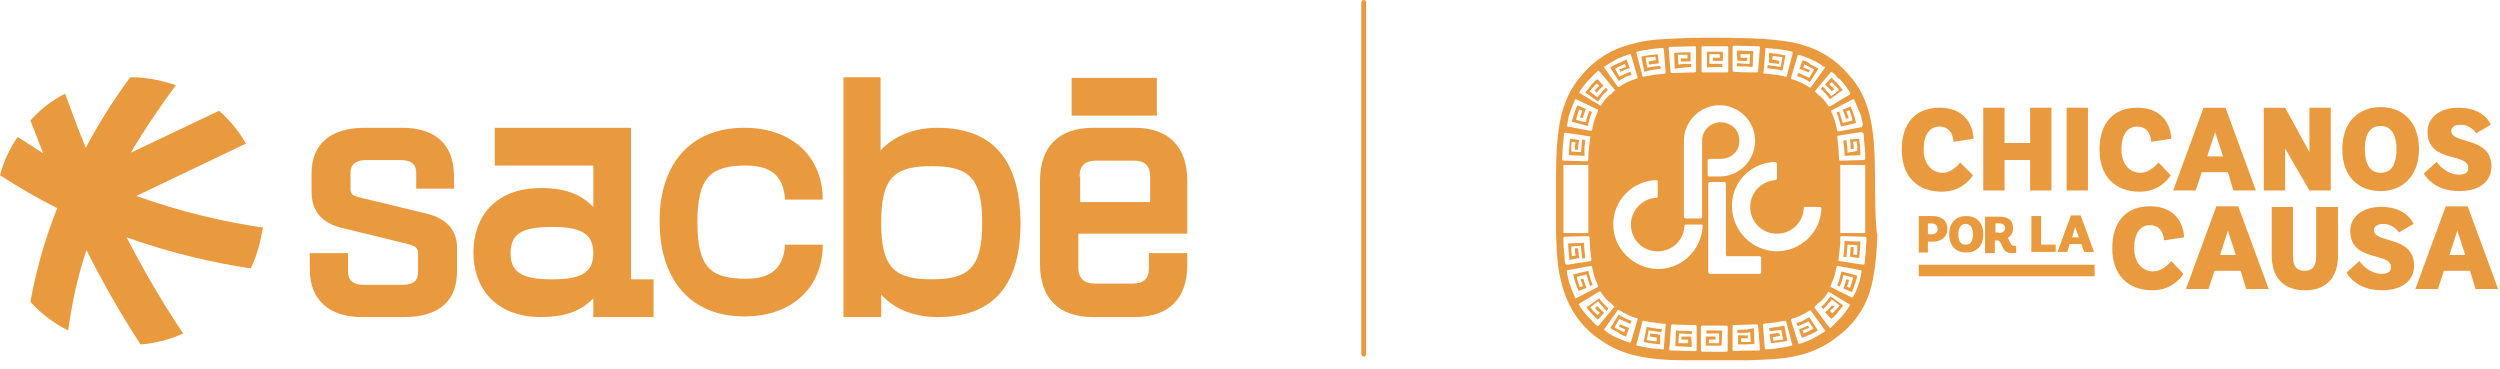<svg width="251" height="37" viewBox="0 0 251 37" fill="none" xmlns="http://www.w3.org/2000/svg">
<path d="M63.358 28.044V12.831H49.672V16.619H59.57V20.773C58.409 19.613 56.942 18.879 54.315 18.879C49.672 18.879 47.533 21.812 47.533 25.356C47.533 28.838 49.672 31.832 54.315 31.832C56.942 31.832 58.47 31.099 59.57 29.938V31.832H65.618V28.044H63.358ZM55.415 28.044C52.666 28.044 51.26 27.494 51.26 25.417C51.26 23.34 52.604 22.79 55.415 22.79C58.164 22.79 59.57 23.34 59.57 25.417C59.57 27.494 58.164 28.044 55.415 28.044Z" fill="#E9993E"/>
<path d="M74.722 12.831C79.671 12.831 82.604 15.886 82.604 20.041H78.816C78.694 18.085 77.838 16.619 74.906 16.619C71.362 16.619 70.018 17.78 70.018 22.301C70.018 26.884 71.362 27.983 74.906 27.983C77.838 27.983 78.694 26.517 78.816 24.562H82.604C82.604 28.717 79.671 31.772 74.722 31.772C69.162 31.772 66.23 27.861 66.23 22.301C66.168 16.741 69.101 12.831 74.722 12.831Z" fill="#E9993E"/>
<path d="M94.092 12.831C91.464 12.831 89.57 13.87 88.409 15.092V7.76H84.682V31.833H88.471V29.572C89.631 30.855 91.464 31.833 94.153 31.833C100.324 31.833 102.462 27.922 102.462 22.362C102.401 16.741 100.263 12.831 94.092 12.831ZM93.542 28.044C89.815 28.044 88.471 26.884 88.471 22.362C88.471 17.78 89.815 16.68 93.542 16.68C97.269 16.68 98.613 17.841 98.613 22.362C98.613 26.884 97.269 28.044 93.542 28.044Z" fill="#E9993E"/>
<path d="M116.148 7.82H107.594V11.608H116.148V7.82Z" fill="#E9993E"/>
<path d="M42.829 21.446L35.986 19.796C35.375 19.613 35.191 19.491 35.191 18.941V17.291C35.191 16.497 35.741 16.069 36.78 16.069H40.202C41.668 16.069 41.79 16.864 41.79 17.413V18.941H45.578V17.658C45.578 14.542 43.745 12.831 40.385 12.831H36.597C33.175 12.831 31.281 14.481 31.281 17.413V19.246C31.281 21.14 32.259 22.362 34.214 22.851L41.179 24.562C41.79 24.745 41.973 24.99 41.973 25.478V27.311C41.973 27.922 41.79 28.595 40.385 28.595H36.536C35.069 28.595 34.947 27.8 34.947 27.25V25.417H31.098V27.006C31.098 30.061 32.992 31.833 36.352 31.833H40.568C44.051 31.833 45.884 30.244 45.884 27.25V24.99C45.945 23.157 44.845 21.935 42.829 21.446Z" fill="#E9993E"/>
<path d="M119.202 23.523V18.147C119.202 14.725 117.308 12.831 113.948 12.831H109.732C106.31 12.831 104.416 14.725 104.416 18.147V26.517C104.416 29.939 106.31 31.833 109.732 31.833H113.948C117.308 31.833 119.202 30 119.202 26.639V25.417H115.353V26.884C115.353 27.983 114.864 28.472 113.703 28.472H109.915C108.815 28.472 108.266 27.922 108.266 26.884V23.462H119.202V23.523ZM108.388 17.719C108.388 16.619 108.938 16.13 110.037 16.13H113.826C114.925 16.13 115.475 16.619 115.475 17.719V20.285H108.449V17.719H108.388Z" fill="#E9993E"/>
<path d="M25.173 26.944C21.446 26.394 17.169 25.417 12.709 23.828C14.48 27.25 16.374 30.488 18.391 33.482C17.047 34.093 15.641 34.459 14.114 34.582C12.159 31.588 10.387 28.472 8.676 25.111C7.76 27.861 7.21 30.549 6.843 33.176C5.377 32.443 4.094 31.465 3.055 30.305C3.605 27.25 4.46 24.134 5.743 20.895C3.788 19.918 1.894 18.818 0 17.596C0.367 16.191 0.978 14.908 1.772 13.747C2.627 14.297 3.483 14.847 4.338 15.397C3.91 14.297 3.483 13.197 3.055 12.097C4.033 10.998 5.193 10.081 6.538 9.409C7.21 11.242 7.882 13.075 8.615 14.847C9.837 12.525 11.303 10.142 13.075 7.759C13.258 7.759 13.381 7.759 13.564 7.759C15.03 7.82 16.374 8.126 17.657 8.554C15.947 10.875 14.419 13.136 13.136 15.335L21.995 11.12C23.095 12.097 24.012 13.197 24.684 14.419L13.686 19.674C18.268 21.323 22.668 22.301 26.395 22.851C26.15 24.317 25.784 25.722 25.173 26.944Z" fill="#E9993E"/>
<path d="M198.082 17.596C198.082 17.596 197.165 19.246 194.966 19.246C192.522 19.246 190.933 17.719 190.933 15.03C190.933 12.342 192.338 10.815 194.721 10.815C197.837 10.815 198.143 13.381 198.143 13.931L196.127 14.236C196.127 14.236 196.127 12.709 194.721 12.709C193.744 12.709 193.133 13.503 193.133 15.03C193.133 16.558 194.049 17.352 195.027 17.352C196.065 17.352 196.799 16.313 196.799 16.313L198.082 17.596Z" fill="#E9993E"/>
<path d="M203.826 19.124V16.069H201.26V19.124H199.121V10.815H201.26V14.358H203.826V10.815H205.965V19.124H203.826Z" fill="#E9993E"/>
<path d="M207.492 19.124V10.815H209.631V19.124H207.492Z" fill="#E9993E"/>
<path d="M217.939 17.596C217.939 17.596 217.023 19.246 214.823 19.246C212.379 19.246 210.791 17.719 210.791 15.03C210.791 12.342 212.196 10.815 214.579 10.815C217.695 10.815 218 13.381 218 13.931L215.984 14.236C215.984 14.236 215.984 12.709 214.579 12.709C213.601 12.709 212.99 13.503 212.99 15.03C212.99 16.558 213.907 17.352 214.884 17.352C215.923 17.352 216.717 16.313 216.717 16.313L217.939 17.596Z" fill="#E9993E"/>
<path d="M223.683 17.291H221.055L220.444 19.124H218.184L221.239 10.815H223.438L226.493 19.124H224.232L223.683 17.291ZM221.605 15.702H223.194L222.399 13.258L221.605 15.702Z" fill="#E9993E"/>
<path d="M231.869 19.124L229.425 14.908V19.124H227.287V10.815H229.425L231.869 15.275V10.815H234.008V19.124H231.869Z" fill="#E9993E"/>
<path d="M235.169 14.97C235.169 12.22 236.819 10.754 239.018 10.754C241.218 10.754 242.868 12.22 242.868 14.97C242.868 17.719 241.157 19.186 239.018 19.186C236.819 19.186 235.169 17.78 235.169 14.97ZM240.607 14.97C240.607 13.259 239.874 12.648 239.018 12.648C238.102 12.648 237.43 13.259 237.43 14.97C237.43 16.68 238.102 17.352 239.018 17.352C239.935 17.352 240.607 16.742 240.607 14.97Z" fill="#E9993E"/>
<path d="M248.612 13.381C248.612 13.381 248.123 12.525 247.023 12.525C246.473 12.525 246.107 12.77 246.107 13.136C246.107 14.541 250.139 13.625 250.139 16.741C250.139 17.902 249.284 19.185 246.901 19.185C244.213 19.185 243.357 17.413 243.357 17.413L244.64 16.252C244.64 16.252 245.496 17.535 246.901 17.535C247.512 17.535 247.818 17.291 247.818 16.863C247.818 15.275 243.724 16.436 243.724 13.197C243.724 11.914 244.824 10.815 246.84 10.815C249.467 10.815 250.078 12.525 250.078 12.525L248.612 13.381Z" fill="#E9993E"/>
<path d="M219.221 27.495C219.221 27.495 218.305 29.145 216.105 29.145C213.661 29.145 212.073 27.617 212.073 24.929C212.073 22.24 213.478 20.713 215.861 20.713C218.977 20.713 219.282 23.279 219.282 23.829L217.266 24.134C217.266 24.134 217.266 22.607 215.861 22.607C214.883 22.607 214.272 23.401 214.272 24.929C214.272 26.456 215.189 27.25 216.166 27.25C217.205 27.25 217.999 26.212 217.999 26.212L219.221 27.495Z" fill="#E9993E"/>
<path d="M224.966 27.189H222.339L221.728 29.022H219.467L222.522 20.713H224.721L227.776 29.022H225.516L224.966 27.189ZM222.888 25.601H224.477L223.683 23.157L222.888 25.601Z" fill="#E9993E"/>
<path d="M232.603 20.773H234.741V25.6C234.741 28.227 233.214 29.144 231.442 29.144C229.67 29.144 228.081 28.288 228.081 25.6V20.773H230.22V25.784C230.22 26.456 230.403 27.189 231.381 27.189C232.358 27.189 232.542 26.456 232.542 25.784V20.773H232.603Z" fill="#E9993E"/>
<path d="M240.85 23.34C240.85 23.34 240.362 22.484 239.262 22.484C238.712 22.484 238.345 22.729 238.345 23.095C238.345 24.5 242.378 23.584 242.378 26.7C242.378 27.861 241.523 29.144 239.14 29.144C236.451 29.144 235.596 27.372 235.596 27.372L236.879 26.211C236.879 26.211 237.734 27.494 239.14 27.494C239.751 27.494 240.056 27.25 240.056 26.822C240.056 25.234 235.963 26.395 235.963 23.156C235.963 21.873 237.062 20.773 239.079 20.773C241.706 20.773 242.317 22.484 242.317 22.484L240.85 23.34Z" fill="#E9993E"/>
<path d="M247.999 27.189H245.372L244.761 29.022H242.5L245.555 20.713H247.755L250.81 29.022H248.549L247.999 27.189ZM245.922 25.601H247.51L246.716 23.157L245.922 25.601Z" fill="#E9993E"/>
<path d="M192.645 25.356V21.69H193.989C194.905 21.69 195.516 22.118 195.516 22.973C195.516 23.828 194.844 24.256 194.111 24.256H193.561V25.356H192.645ZM193.928 23.523C194.294 23.523 194.539 23.34 194.539 22.973C194.539 22.668 194.355 22.423 193.867 22.423H193.561V23.523H193.928Z" fill="#E9993E"/>
<path d="M195.7 23.523C195.7 22.301 196.433 21.69 197.411 21.69C198.388 21.69 199.121 22.301 199.121 23.523C199.121 24.745 198.388 25.356 197.411 25.356C196.433 25.356 195.7 24.745 195.7 23.523ZM198.083 23.523C198.083 22.79 197.777 22.484 197.349 22.484C196.983 22.484 196.616 22.729 196.616 23.523C196.616 24.317 196.922 24.561 197.349 24.561C197.777 24.561 198.083 24.317 198.083 23.523Z" fill="#E9993E"/>
<path d="M202.482 25.356C202.482 25.356 202.36 25.417 201.993 25.417C200.771 25.417 201.199 24.134 200.466 24.134H200.282V25.417H199.305V21.751H200.649C201.627 21.751 202.115 22.056 202.115 22.973C202.115 23.523 201.749 23.767 201.565 23.889C201.871 24.256 201.81 24.684 202.238 24.684H202.421V25.356H202.482ZM200.649 23.401C201.016 23.401 201.321 23.217 201.321 22.912C201.321 22.606 201.077 22.423 200.71 22.423H200.343V23.34H200.649V23.401Z" fill="#E9993E"/>
<path d="M203.949 25.356V21.69H204.926V24.561H206.392V25.295H203.949V25.356Z" fill="#E9993E"/>
<path d="M208.958 24.5H207.797L207.552 25.294H206.575L207.919 21.628H208.897L210.241 25.294H209.263L208.958 24.5ZM208.041 23.828H208.713L208.347 22.789L208.041 23.828Z" fill="#E9993E"/>
<path d="M210.302 26.578H192.645V27.739H210.302V26.578Z" fill="#E9993E"/>
<path d="M188.247 17.535C188.247 15.275 188.124 13.503 187.819 12.036C187.452 10.264 186.78 8.798 185.68 7.576C185.436 7.332 185.253 7.087 185.008 6.843C183.603 5.499 182.076 4.705 180.059 4.277C178.837 4.033 177.432 3.91 175.844 3.849C174.988 3.849 174.072 3.788 173.155 3.788C172.85 3.788 172.544 3.788 172.239 3.788C171.933 3.788 171.628 3.788 171.322 3.788C170.345 3.788 169.428 3.788 168.634 3.849C167.045 3.91 165.64 3.971 164.418 4.277C162.402 4.705 160.813 5.499 159.469 6.843C159.225 7.087 158.98 7.332 158.797 7.576C157.697 8.798 157.025 10.264 156.659 12.036C156.353 13.503 156.231 15.336 156.231 17.535C156.231 18.33 156.231 22.851 156.231 23.584C156.292 25.234 156.353 26.7 156.659 27.922C157.086 29.938 157.881 31.527 159.225 32.932C159.652 33.36 160.141 33.788 160.63 34.093C161.73 34.887 162.952 35.437 164.418 35.743C165.762 36.048 167.351 36.17 169.184 36.17C169.917 36.17 170.711 36.17 171.567 36.17C171.811 36.17 172.056 36.17 172.361 36.17C172.605 36.17 172.911 36.17 173.155 36.17C174.011 36.17 174.744 36.17 175.538 36.17C177.371 36.109 178.96 36.048 180.304 35.743C181.77 35.437 182.992 34.887 184.092 34.093C184.581 33.726 185.07 33.36 185.497 32.932C186.841 31.588 187.697 29.999 188.063 27.922C188.308 26.7 188.43 25.234 188.491 23.584C188.247 22.851 188.247 18.268 188.247 17.535ZM159.408 8.126C159.469 8.065 159.591 7.943 159.653 7.882L159.775 7.759C159.836 7.698 159.836 7.698 159.897 7.637C160.08 7.454 160.202 7.332 160.386 7.149C160.447 7.087 160.508 7.087 160.569 7.149L162.096 8.981C162.158 9.043 162.158 9.104 162.096 9.104C161.974 9.226 161.852 9.348 161.73 9.47C161.669 9.47 161.669 9.531 161.608 9.531L161.547 9.592C161.485 9.654 161.424 9.715 161.363 9.776C161.119 10.02 160.936 10.265 160.752 10.57C160.752 10.631 160.691 10.631 160.63 10.57L158.614 9.348C158.553 9.348 158.553 9.226 158.614 9.165C158.797 8.859 159.103 8.493 159.408 8.126ZM164.418 7.759C164.418 7.821 164.418 7.882 164.357 7.882C163.685 8.065 163.074 8.37 162.524 8.737C162.463 8.737 162.402 8.737 162.402 8.676L161.058 6.782C160.997 6.721 161.058 6.66 161.119 6.66C161.485 6.415 161.913 6.171 162.341 5.927C162.769 5.743 163.196 5.56 163.624 5.438C163.685 5.438 163.746 5.438 163.746 5.499L164.418 7.759ZM164.357 5.193C164.785 5.071 165.212 5.01 165.64 4.949C166.068 4.888 166.496 4.827 166.923 4.827C166.984 4.827 167.045 4.888 167.045 4.888L167.229 7.271C167.229 7.332 167.168 7.393 167.168 7.393C166.801 7.454 166.434 7.454 166.068 7.515C165.701 7.576 165.335 7.637 165.029 7.698C164.968 7.698 164.907 7.698 164.907 7.637L164.296 5.316C164.296 5.254 164.296 5.193 164.357 5.193ZM160.386 10.998C160.447 10.998 160.447 11.059 160.447 11.12C160.325 11.425 160.202 11.731 160.08 12.036L160.019 12.281L159.958 12.525C159.897 12.709 159.897 12.892 159.836 13.075C159.836 13.136 159.775 13.136 159.714 13.136L157.392 12.709C157.331 12.709 157.331 12.647 157.331 12.586C157.392 12.342 157.392 12.159 157.453 11.914L157.514 11.609L157.636 11.303C157.758 10.876 157.942 10.448 158.125 10.02C158.125 9.959 158.247 9.959 158.247 9.959L160.386 10.998ZM159.591 13.686C159.652 13.686 159.714 13.747 159.653 13.808C159.653 13.992 159.591 14.175 159.591 14.358C159.591 14.541 159.53 14.725 159.53 14.908C159.469 15.275 159.469 15.702 159.469 16.069C159.469 16.13 159.408 16.191 159.347 16.191L156.964 16.13C156.903 16.13 156.842 16.069 156.842 16.008C156.842 15.58 156.903 15.152 156.903 14.725C156.903 14.541 156.964 14.297 156.964 14.114C156.964 13.869 157.025 13.686 157.025 13.442C157.025 13.381 157.086 13.319 157.147 13.319L159.591 13.686ZM159.469 16.558V23.401H156.964V16.558H159.469ZM157.147 26.456C157.086 26.211 157.086 26.028 157.086 25.784C157.086 25.6 157.025 25.356 157.025 25.173C156.964 24.745 156.964 24.317 156.964 23.89C156.964 23.828 157.025 23.767 157.086 23.767L159.469 23.706C159.53 23.706 159.591 23.767 159.591 23.828C159.591 24.195 159.653 24.623 159.653 24.989C159.653 25.173 159.714 25.356 159.714 25.539C159.714 25.723 159.775 25.906 159.775 26.089C159.775 26.15 159.714 26.211 159.714 26.211L157.392 26.578C157.209 26.578 157.147 26.517 157.147 26.456ZM157.392 27.128L159.714 26.7C159.775 26.7 159.836 26.7 159.836 26.761C159.897 26.945 159.897 27.128 159.958 27.311L160.019 27.555L160.08 27.8C160.202 28.105 160.325 28.411 160.447 28.716C160.447 28.777 160.447 28.838 160.386 28.838L158.247 29.938C158.186 29.938 158.125 29.938 158.125 29.877C157.942 29.45 157.758 29.022 157.636 28.594L157.514 28.289L157.453 27.983C157.392 27.739 157.331 27.555 157.331 27.311C157.27 27.189 157.331 27.128 157.392 27.128ZM158.553 30.488L160.569 29.266C160.63 29.266 160.691 29.266 160.691 29.266C160.874 29.572 161.058 29.816 161.302 30.061C161.363 30.122 161.424 30.183 161.485 30.244L161.547 30.305C161.547 30.305 161.608 30.366 161.669 30.366C161.791 30.488 161.913 30.61 162.035 30.733C162.096 30.794 162.096 30.794 162.035 30.855L160.508 32.688C160.447 32.749 160.386 32.749 160.325 32.688C160.141 32.566 159.958 32.382 159.836 32.199C159.775 32.138 159.775 32.138 159.714 32.077L159.591 31.955C159.53 31.893 159.408 31.771 159.347 31.71C159.042 31.344 158.736 30.977 158.492 30.549L158.553 30.488ZM162.402 31.16C162.463 31.099 162.463 31.099 162.524 31.099C163.074 31.466 163.685 31.771 164.357 31.955C164.418 31.955 164.418 32.016 164.418 32.077L163.746 34.337C163.746 34.398 163.685 34.398 163.624 34.398C163.196 34.276 162.769 34.093 162.341 33.91C161.913 33.726 161.485 33.482 161.119 33.176C161.058 33.115 161.058 33.054 161.058 33.054L162.402 31.16ZM164.357 34.704C164.296 34.704 164.235 34.643 164.296 34.582L164.907 32.26C164.907 32.199 164.968 32.199 165.029 32.199C165.396 32.26 165.701 32.382 166.068 32.382C166.434 32.443 166.801 32.504 167.168 32.504C167.229 32.504 167.29 32.566 167.229 32.627L167.045 35.01C167.045 35.071 166.984 35.132 166.923 35.071C166.496 35.01 166.068 35.01 165.64 34.948C165.212 34.887 164.785 34.765 164.357 34.704ZM166.373 27.006C163.991 26.945 161.974 24.928 161.974 22.607C161.913 20.163 163.868 18.146 166.312 18.085C166.373 18.085 166.434 18.146 166.434 18.207V19.735C166.434 19.796 166.373 19.857 166.312 19.857C164.846 19.918 163.685 21.201 163.746 22.668C163.807 24.073 164.907 25.173 166.312 25.234C167.84 25.295 169.062 24.134 169.123 22.668C169.123 22.607 169.184 22.545 169.245 22.545H170.834C170.895 22.545 170.956 22.607 170.956 22.668C170.834 25.111 168.817 27.067 166.373 27.006ZM172.728 12.281C171.75 12.281 170.895 13.075 170.895 14.114V21.751C170.895 21.812 170.834 21.934 170.711 21.934H169.245C169.184 21.934 169.062 21.873 169.062 21.751V14.114C169.062 12.098 170.834 10.448 172.85 10.57C174.744 10.692 176.271 12.281 176.21 14.236C176.149 16.191 174.561 17.719 172.666 17.719H171.628C171.506 17.719 171.445 17.657 171.445 17.535V16.13C171.445 16.069 171.506 15.947 171.628 15.947H172.728C173.766 15.947 174.622 15.275 174.622 14.175C174.683 13.075 173.827 12.281 172.728 12.281ZM172.117 32.688C172.544 32.688 172.911 32.688 173.339 32.688C173.4 32.688 173.461 32.749 173.461 32.81V35.193C173.461 35.254 173.4 35.315 173.339 35.315C172.911 35.315 172.544 35.315 172.117 35.315H170.895C170.834 35.315 170.772 35.254 170.772 35.193V32.81C170.772 32.749 170.834 32.688 170.895 32.688H172.117ZM170.834 4.766C170.834 4.705 170.895 4.643 170.956 4.643C171.383 4.643 171.75 4.643 172.178 4.643H173.4C173.461 4.643 173.522 4.705 173.522 4.766V7.149C173.522 7.21 173.461 7.271 173.4 7.271H172.178C171.75 7.271 171.383 7.271 170.956 7.271C170.895 7.271 170.834 7.21 170.834 7.149V4.766ZM174.072 7.21C174.011 7.21 173.95 7.149 173.95 7.087V4.705C173.95 4.643 174.011 4.582 174.072 4.582C174.866 4.582 175.721 4.643 176.577 4.643C176.638 4.643 176.699 4.705 176.699 4.766L176.516 7.149C176.516 7.21 176.455 7.271 176.393 7.271C175.599 7.271 174.866 7.271 174.072 7.21ZM170.161 4.643C170.223 4.643 170.284 4.705 170.284 4.766V7.149C170.284 7.21 170.223 7.271 170.161 7.271C169.367 7.271 168.573 7.332 167.84 7.332C167.779 7.332 167.718 7.271 167.718 7.21L167.534 4.827C167.534 4.766 167.595 4.705 167.656 4.705C168.512 4.705 169.367 4.643 170.161 4.643ZM167.779 32.688C167.779 32.627 167.84 32.566 167.901 32.566C168.695 32.627 169.428 32.627 170.223 32.627C170.284 32.627 170.345 32.688 170.345 32.749V35.132C170.345 35.193 170.284 35.254 170.223 35.254C169.428 35.254 168.573 35.193 167.718 35.193C167.656 35.193 167.595 35.132 167.595 35.071L167.779 32.688ZM174.072 35.254C174.011 35.254 173.95 35.193 173.95 35.132V32.749C173.95 32.688 174.011 32.627 174.072 32.627C174.866 32.627 175.66 32.566 176.393 32.566C176.455 32.566 176.516 32.627 176.516 32.688L176.699 35.071C176.699 35.132 176.638 35.193 176.577 35.193C175.721 35.193 174.927 35.193 174.072 35.254ZM171.689 27.494C171.628 27.494 171.506 27.433 171.506 27.311V18.452C171.506 18.391 171.567 18.268 171.689 18.268H173.094C173.216 18.268 173.277 18.33 173.277 18.452V25.539C173.277 25.661 173.339 25.723 173.461 25.723H176.638C176.76 25.723 176.821 25.784 176.821 25.906V27.311C176.821 27.433 176.76 27.494 176.638 27.494H171.689ZM173.888 20.773C173.827 18.33 175.721 16.374 178.165 16.252C178.288 16.252 178.41 16.313 178.41 16.497V17.902C178.41 18.024 178.349 18.085 178.226 18.085C176.76 18.207 175.66 19.429 175.721 20.896C175.783 22.301 176.882 23.401 178.288 23.462C179.815 23.523 181.037 22.362 181.098 20.896C181.098 20.835 181.159 20.773 181.22 20.773H182.748C182.809 20.773 182.87 20.835 182.87 20.896C182.809 23.34 180.793 25.234 178.349 25.234C175.905 25.173 173.95 23.218 173.888 20.773ZM184.642 7.882C184.703 7.943 184.825 8.065 184.886 8.126C185.192 8.493 185.497 8.859 185.742 9.287C185.803 9.348 185.742 9.409 185.742 9.47L183.725 10.692C183.664 10.692 183.603 10.692 183.603 10.692C183.42 10.387 183.237 10.142 182.992 9.898C182.931 9.837 182.87 9.776 182.809 9.715L182.748 9.654C182.748 9.654 182.687 9.592 182.626 9.592C182.503 9.47 182.381 9.348 182.259 9.226C182.198 9.226 182.198 9.165 182.259 9.104L183.786 7.271C183.848 7.21 183.909 7.21 183.97 7.271C184.153 7.393 184.336 7.576 184.459 7.759C184.52 7.821 184.52 7.821 184.581 7.882H184.642ZM187.086 13.381C187.147 13.625 187.147 13.808 187.147 14.053C187.147 14.236 187.208 14.48 187.208 14.664C187.269 15.091 187.269 15.519 187.269 15.947C187.269 16.008 187.208 16.069 187.147 16.069L184.764 16.13C184.703 16.13 184.642 16.069 184.642 16.008C184.642 15.641 184.581 15.213 184.581 14.847C184.581 14.664 184.52 14.48 184.52 14.297C184.52 14.114 184.459 13.931 184.459 13.747C184.459 13.686 184.459 13.625 184.52 13.625L186.841 13.258C187.025 13.319 187.086 13.319 187.086 13.381ZM187.269 16.558V23.401H184.764V16.558H187.269ZM186.902 12.77L184.581 13.197C184.52 13.197 184.459 13.197 184.459 13.136C184.397 12.953 184.397 12.77 184.336 12.586L184.275 12.342L184.214 12.098C184.092 11.792 183.97 11.486 183.848 11.181C183.848 11.12 183.848 11.059 183.909 11.059L186.047 9.959C186.108 9.959 186.169 9.959 186.169 10.02C186.353 10.448 186.536 10.876 186.719 11.303L186.841 11.609L186.902 11.914C186.964 12.159 187.025 12.342 187.025 12.586C186.964 12.709 186.964 12.709 186.902 12.77ZM183.237 6.782L181.831 8.737C181.77 8.798 181.77 8.798 181.709 8.798C181.159 8.432 180.548 8.126 179.876 7.943C179.815 7.943 179.815 7.882 179.815 7.821L180.487 5.56C180.487 5.499 180.548 5.499 180.609 5.499C181.037 5.621 181.465 5.804 181.892 5.988C182.32 6.171 182.748 6.415 183.114 6.721C183.237 6.66 183.237 6.721 183.237 6.782ZM179.998 5.316L179.387 7.637C179.387 7.698 179.326 7.698 179.265 7.698C178.899 7.637 178.593 7.515 178.226 7.515C177.86 7.454 177.493 7.393 177.127 7.393C177.066 7.393 177.005 7.332 177.066 7.271L177.249 4.888C177.249 4.827 177.31 4.766 177.371 4.827C177.799 4.888 178.226 4.888 178.654 4.949C179.082 5.01 179.51 5.071 179.937 5.193C179.937 5.193 179.998 5.254 179.998 5.316ZM177.066 32.504C177.432 32.443 177.799 32.443 178.165 32.382C178.532 32.321 178.899 32.26 179.204 32.199C179.265 32.199 179.326 32.199 179.326 32.26L179.937 34.582C179.937 34.643 179.937 34.704 179.876 34.704C179.448 34.826 179.021 34.887 178.593 34.948C178.165 35.01 177.738 35.071 177.31 35.071C177.249 35.071 177.188 35.01 177.188 35.01L177.004 32.627C177.004 32.566 177.066 32.504 177.066 32.504ZM179.815 32.138C179.815 32.077 179.815 32.016 179.876 32.016C180.548 31.832 181.159 31.527 181.709 31.16C181.77 31.16 181.831 31.16 181.831 31.221L183.237 33.176C183.298 33.238 183.237 33.299 183.175 33.299C182.809 33.543 182.381 33.788 181.953 34.032C181.526 34.215 181.098 34.398 180.67 34.521C180.609 34.521 180.548 34.521 180.548 34.46L179.815 32.138ZM182.198 30.916C182.137 30.855 182.137 30.794 182.198 30.794C182.32 30.672 182.442 30.549 182.564 30.427C182.626 30.427 182.626 30.366 182.687 30.366L182.748 30.305C182.809 30.244 182.87 30.183 182.931 30.122C183.175 29.877 183.359 29.633 183.542 29.327C183.542 29.266 183.603 29.266 183.664 29.327L185.68 30.549C185.742 30.549 185.742 30.672 185.68 30.733C185.436 31.16 185.131 31.527 184.825 31.893C184.764 31.954 184.642 32.077 184.581 32.138L184.459 32.26C184.397 32.321 184.397 32.321 184.336 32.382C184.153 32.566 184.031 32.688 183.848 32.871C183.786 32.932 183.725 32.932 183.664 32.871L182.198 30.916ZM183.848 28.838C183.786 28.838 183.786 28.777 183.786 28.716C183.909 28.411 184.031 28.105 184.153 27.8L184.214 27.555L184.275 27.311C184.336 27.128 184.336 26.945 184.397 26.761C184.397 26.7 184.459 26.7 184.52 26.7L186.841 27.128C186.902 27.128 186.902 27.189 186.902 27.25C186.841 27.494 186.841 27.678 186.78 27.922L186.719 28.227L186.597 28.533C186.475 28.961 186.291 29.388 186.047 29.816C186.047 29.877 185.925 29.877 185.925 29.877L183.848 28.838ZM184.642 26.211C184.581 26.211 184.52 26.15 184.581 26.089C184.581 25.906 184.642 25.723 184.642 25.539C184.642 25.356 184.703 25.173 184.703 24.989C184.764 24.623 184.764 24.195 184.764 23.828C184.764 23.767 184.825 23.706 184.886 23.706L187.269 23.767C187.33 23.767 187.391 23.828 187.391 23.89C187.391 24.317 187.33 24.745 187.33 25.173C187.33 25.356 187.269 25.6 187.269 25.784C187.269 26.028 187.208 26.211 187.208 26.456C187.208 26.517 187.147 26.578 187.086 26.578L184.642 26.211Z" fill="#E9993E"/>
<path d="M159.287 28.899C159.164 28.594 159.042 28.288 158.981 27.983L158.676 28.044C158.737 28.166 158.737 28.288 158.798 28.349L158.859 28.533C158.859 28.594 158.92 28.655 158.92 28.716L158.614 28.838C158.492 28.533 158.37 28.166 158.309 27.799L159.287 27.555C159.409 27.983 159.531 28.349 159.653 28.716L159.898 28.594C159.714 28.166 159.592 27.677 159.47 27.189L157.942 27.555C158.065 28.105 158.248 28.655 158.492 29.205L159.287 28.899Z" fill="#E9993E"/>
<path d="M178.837 33.116L179.021 34.093C178.837 34.154 178.654 34.154 178.532 34.154C178.349 34.154 178.165 34.215 178.043 34.215L177.982 33.849C178.104 33.849 178.226 33.849 178.349 33.788C178.471 33.788 178.593 33.727 178.715 33.727L178.654 33.421C178.471 33.421 178.349 33.482 178.165 33.482C177.982 33.482 177.86 33.543 177.676 33.543L177.799 34.46C178.349 34.399 178.898 34.338 179.448 34.215L179.143 32.688C178.654 32.81 178.165 32.871 177.615 32.932L177.676 33.238C177.982 33.238 178.41 33.177 178.837 33.116Z" fill="#E9993E"/>
<path d="M182.075 32.993C181.77 33.176 181.464 33.298 181.098 33.482L180.975 33.176C181.098 33.115 181.22 33.115 181.281 33.054L181.464 32.993L181.648 32.932L181.525 32.687C181.22 32.81 180.914 32.993 180.609 33.054L180.914 33.909L181.098 33.848L181.281 33.787C181.403 33.726 181.525 33.665 181.709 33.604C181.953 33.482 182.259 33.359 182.503 33.176L181.648 31.832C181.464 31.954 181.22 32.076 181.037 32.199C180.914 32.26 180.792 32.321 180.731 32.321L180.548 32.382L180.365 32.443L180.487 32.748C180.853 32.626 181.22 32.443 181.586 32.26L182.075 32.993Z" fill="#E9993E"/>
<path d="M159.163 14.052L158.857 13.991C158.796 14.419 158.796 14.847 158.735 15.274L157.757 15.213V14.969V14.725C157.757 14.541 157.757 14.358 157.818 14.236L158.185 14.297L158.124 14.663V15.03H158.429C158.429 14.725 158.491 14.358 158.552 14.052L157.635 13.93C157.574 14.48 157.513 15.03 157.513 15.58L159.101 15.641C159.04 15.091 159.102 14.602 159.163 14.052Z" fill="#E9993E"/>
<path d="M160.936 9.531L161.058 9.409C161.119 9.348 161.119 9.348 161.18 9.287C161.241 9.225 161.241 9.225 161.302 9.164C161.363 9.103 161.363 9.103 161.425 9.042L161.241 8.798C161.18 8.859 161.119 8.92 160.997 9.042C160.936 9.103 160.875 9.164 160.814 9.287L160.691 9.409L160.569 9.531C160.508 9.592 160.447 9.714 160.386 9.775L159.592 9.164C159.836 8.859 160.08 8.614 160.325 8.37L160.569 8.614C160.386 8.798 160.264 8.92 160.08 9.103L160.325 9.287C160.508 9.042 160.753 8.798 160.997 8.614L160.386 7.942C160.325 8.003 160.264 8.065 160.203 8.065C160.141 8.126 160.08 8.187 160.019 8.248C159.958 8.309 159.897 8.37 159.836 8.431L159.714 8.614C159.531 8.859 159.347 9.042 159.164 9.287L160.447 10.203C160.63 9.898 160.814 9.714 160.936 9.531Z" fill="#E9993E"/>
<path d="M162.156 6.904C162.462 6.72 162.767 6.598 163.134 6.415L163.256 6.721C163.134 6.782 163.012 6.782 162.951 6.843L162.767 6.904L162.584 6.965L162.706 7.209C163.012 7.087 163.317 6.904 163.623 6.843L163.317 5.987L163.134 6.048L162.889 6.171C162.767 6.232 162.645 6.293 162.462 6.354C162.217 6.476 161.912 6.598 161.667 6.782L162.523 8.126C162.706 8.004 162.951 7.881 163.134 7.759C163.256 7.698 163.378 7.637 163.439 7.637L163.623 7.576L163.806 7.515L163.684 7.209C163.317 7.331 162.951 7.515 162.584 7.698L162.156 6.904Z" fill="#E9993E"/>
<path d="M174.438 33.115V33.421C174.866 33.421 175.293 33.421 175.721 33.36L175.782 34.337H175.293H174.805V33.971C175.049 33.971 175.232 33.971 175.477 33.971V33.665C175.293 33.665 175.171 33.665 174.988 33.665C174.805 33.665 174.682 33.665 174.499 33.665V34.582C175.049 34.582 175.599 34.582 176.149 34.521L176.088 32.932C175.538 33.115 174.988 33.115 174.438 33.115Z" fill="#E9993E"/>
<path d="M159.406 12.647C159.528 12.158 159.651 11.67 159.834 11.242L159.589 11.12C159.406 11.486 159.284 11.914 159.223 12.281L158.245 12.036C158.306 11.67 158.429 11.364 158.551 10.998L158.856 11.12C158.856 11.181 158.795 11.242 158.795 11.303L158.734 11.486C158.673 11.608 158.673 11.731 158.612 11.792L158.917 11.853C158.978 11.547 159.101 11.242 159.223 10.936L158.367 10.57C158.123 11.12 157.94 11.67 157.818 12.22L159.406 12.647Z" fill="#E9993E"/>
<path d="M158.552 25.905C158.491 25.6 158.491 25.233 158.43 24.928H158.125V25.294L158.186 25.661L157.819 25.722C157.819 25.539 157.758 25.355 157.758 25.233V24.989V24.744L158.736 24.683C158.736 25.111 158.797 25.539 158.858 25.966L159.163 25.905C159.102 25.417 159.041 24.867 159.041 24.378L157.453 24.439C157.453 24.989 157.514 25.539 157.575 26.089L158.552 25.905Z" fill="#E9993E"/>
<path d="M159.897 31.588C159.958 31.649 160.019 31.71 160.08 31.771C160.142 31.832 160.203 31.893 160.264 31.954C160.325 32.015 160.386 32.076 160.447 32.076L161.058 31.404C160.814 31.16 160.569 30.977 160.386 30.732L160.142 30.916C160.264 31.099 160.447 31.282 160.63 31.404L160.386 31.649C160.142 31.404 159.897 31.16 159.653 30.855L160.447 30.244C160.508 30.305 160.569 30.427 160.63 30.488L160.753 30.61L160.875 30.732C160.936 30.793 160.997 30.854 161.058 30.977C161.119 31.038 161.18 31.099 161.302 31.221L161.486 30.977C161.425 30.916 161.425 30.916 161.363 30.855C161.302 30.793 161.302 30.793 161.241 30.732C161.18 30.671 161.18 30.671 161.119 30.61L160.997 30.488C160.814 30.305 160.691 30.121 160.569 29.938L159.286 30.855C159.469 31.099 159.653 31.343 159.836 31.526L159.897 31.588Z" fill="#E9993E"/>
<path d="M162.889 33.665L163.073 33.726L163.256 33.788L163.562 32.932C163.256 32.81 162.951 32.688 162.645 32.566L162.523 32.81L162.706 32.871L162.889 32.932C163.012 32.993 163.073 33.054 163.195 33.054L163.073 33.36C162.767 33.238 162.401 33.054 162.095 32.871L162.584 32.016C162.951 32.199 163.317 32.382 163.684 32.504L163.806 32.199L163.623 32.138L163.439 32.077C163.317 32.016 163.195 31.954 163.134 31.954C162.889 31.832 162.706 31.71 162.523 31.588L161.667 32.932C161.912 33.115 162.156 33.238 162.462 33.36C162.645 33.543 162.767 33.604 162.889 33.665Z" fill="#E9993E"/>
<path d="M166.678 33.604C166.494 33.604 166.372 33.543 166.189 33.543C166.006 33.543 165.883 33.482 165.7 33.482L165.639 33.787C165.761 33.787 165.883 33.848 166.006 33.848C166.128 33.848 166.25 33.909 166.372 33.909L166.311 34.276C166.128 34.276 165.945 34.215 165.822 34.215C165.639 34.215 165.456 34.154 165.334 34.154L165.517 33.176C165.945 33.237 166.372 33.298 166.8 33.359L166.861 33.054C166.372 32.993 165.822 32.932 165.334 32.81L165.028 34.337C165.578 34.459 166.128 34.52 166.678 34.581V33.604Z" fill="#E9993E"/>
<path d="M172.91 33.177C172.36 33.177 171.871 33.177 171.321 33.177V33.482H172.604V34.46H171.566V34.093H172.238V33.788H171.26V34.704C171.81 34.704 172.36 34.704 172.849 34.704L172.91 33.177Z" fill="#E9993E"/>
<path d="M169.793 33.788C169.61 33.788 169.488 33.788 169.305 33.788C169.121 33.788 168.999 33.788 168.816 33.788V34.093C169.06 34.093 169.243 34.093 169.488 34.093V34.46H168.999H168.51L168.571 33.482C168.999 33.482 169.427 33.543 169.855 33.543V33.238C169.305 33.238 168.816 33.238 168.266 33.177L168.205 34.765C168.755 34.765 169.305 34.826 169.855 34.826L169.793 33.788Z" fill="#E9993E"/>
<path d="M185.069 25.783L185.375 25.845C185.436 25.417 185.436 24.989 185.497 24.561L186.475 24.622V24.867V25.111C186.475 25.295 186.475 25.478 186.414 25.6L186.047 25.539L186.108 25.172V24.806H185.803C185.803 25.111 185.741 25.478 185.741 25.783L186.658 25.906C186.719 25.356 186.78 24.806 186.78 24.256L185.192 24.195C185.192 24.806 185.13 25.295 185.069 25.783Z" fill="#E9993E"/>
<path d="M166.738 6.904L166.677 6.599C166.249 6.66 165.822 6.721 165.394 6.782L165.211 5.805C165.394 5.744 165.577 5.743 165.7 5.743C165.883 5.743 166.066 5.682 166.188 5.682L166.249 6.049C166.127 6.049 166.005 6.049 165.883 6.11C165.761 6.11 165.638 6.171 165.516 6.171L165.577 6.477C165.761 6.477 165.883 6.416 166.066 6.416C166.249 6.416 166.372 6.354 166.555 6.354L166.433 5.438C165.883 5.499 165.333 5.56 164.783 5.682L165.089 7.21C165.7 7.027 166.249 6.965 166.738 6.904Z" fill="#E9993E"/>
<path d="M177.614 6.293C177.797 6.293 177.92 6.354 178.103 6.354C178.286 6.354 178.408 6.415 178.592 6.415L178.653 6.11C178.531 6.11 178.408 6.049 178.286 6.049C178.164 6.049 178.042 5.988 177.92 5.988L177.981 5.621C178.164 5.621 178.347 5.682 178.469 5.682C178.653 5.682 178.836 5.743 178.958 5.743L178.775 6.721C178.347 6.66 177.92 6.598 177.492 6.537L177.431 6.843C177.92 6.904 178.469 6.965 178.958 7.087L179.264 5.56C178.714 5.438 178.164 5.377 177.614 5.315V6.293Z" fill="#E9993E"/>
<path d="M181.342 6.171L181.159 6.11L180.975 6.049L180.67 6.904C180.975 7.026 181.281 7.149 181.586 7.271L181.709 7.026L181.525 6.965L181.342 6.904C181.22 6.843 181.159 6.782 181.037 6.782L181.159 6.477C181.464 6.599 181.831 6.782 182.136 6.965L181.648 7.821C181.281 7.637 180.914 7.454 180.548 7.332L180.426 7.637L180.609 7.699L180.792 7.76C180.914 7.821 181.037 7.882 181.098 7.882C181.342 8.004 181.525 8.126 181.709 8.248L182.564 6.904C182.32 6.721 182.075 6.599 181.77 6.477C181.648 6.293 181.464 6.232 181.342 6.171Z" fill="#E9993E"/>
<path d="M184.214 8.126C184.153 8.065 184.092 8.004 184.031 7.943C183.97 7.882 183.909 7.821 183.848 7.821L183.237 8.493C183.481 8.737 183.725 8.921 183.909 9.165L184.153 8.982C184.031 8.798 183.848 8.615 183.664 8.493L183.909 8.248C184.153 8.493 184.397 8.737 184.642 9.043L183.848 9.654C183.786 9.593 183.725 9.47 183.664 9.409L183.542 9.287L183.42 9.165C183.359 9.104 183.298 9.043 183.237 8.921C183.175 8.859 183.114 8.798 182.992 8.676L182.809 8.921C182.87 8.982 182.87 8.982 182.931 9.043C182.992 9.104 182.992 9.104 183.053 9.165C183.114 9.226 183.114 9.226 183.175 9.287L183.298 9.409C183.481 9.593 183.603 9.776 183.725 9.959L185.008 9.043C184.825 8.798 184.642 8.554 184.459 8.371L184.336 8.187C184.275 8.248 184.214 8.187 184.214 8.126Z" fill="#E9993E"/>
<path d="M185.009 10.997C185.131 11.303 185.253 11.608 185.314 11.914L185.62 11.853C185.558 11.73 185.558 11.608 185.497 11.547L185.436 11.364C185.436 11.303 185.375 11.242 185.375 11.181L185.681 11.059C185.803 11.364 185.925 11.731 185.986 12.097L185.009 12.341C184.886 11.914 184.764 11.547 184.642 11.181L184.398 11.303C184.581 11.731 184.703 12.219 184.825 12.708L186.353 12.341C186.231 11.792 186.047 11.242 185.803 10.692L185.009 10.997Z" fill="#E9993E"/>
<path d="M185.741 13.991C185.803 14.297 185.803 14.663 185.803 14.969H186.108V14.602L186.047 14.236L186.414 14.175C186.414 14.358 186.475 14.541 186.475 14.663V14.908V15.152L185.497 15.335C185.497 14.908 185.436 14.48 185.375 14.052L185.069 14.114C185.13 14.602 185.192 15.152 185.192 15.641L186.78 15.58C186.78 15.03 186.719 14.48 186.658 13.93L185.741 13.991Z" fill="#E9993E"/>
<path d="M183.908 30.672C183.725 30.916 183.48 31.161 183.236 31.344L183.847 32.016C183.908 31.955 183.969 31.894 184.03 31.894C184.091 31.833 184.152 31.772 184.213 31.71C184.275 31.649 184.336 31.588 184.397 31.527L184.519 31.344C184.702 31.1 184.886 30.916 185.069 30.672L183.786 29.755C183.664 29.939 183.48 30.122 183.358 30.305L183.236 30.427C183.175 30.489 183.175 30.489 183.114 30.55C183.053 30.611 183.053 30.611 182.991 30.672C182.93 30.733 182.93 30.733 182.869 30.794L183.053 31.038C183.114 30.977 183.175 30.916 183.297 30.794C183.358 30.733 183.419 30.672 183.48 30.55L183.602 30.427L183.725 30.305C183.786 30.244 183.847 30.122 183.908 30.061L184.702 30.672C184.458 30.977 184.213 31.222 183.969 31.466L183.725 31.222C183.908 31.038 184.03 30.916 184.213 30.733L183.908 30.672Z" fill="#E9993E"/>
<path d="M169.794 6.72V6.415C169.366 6.415 168.939 6.415 168.511 6.476L168.45 5.498H168.939H169.427V5.865C169.183 5.865 169 5.865 168.755 5.865V6.17C168.939 6.17 169.061 6.17 169.244 6.17C169.427 6.17 169.55 6.17 169.733 6.17V5.254C169.183 5.254 168.633 5.254 168.083 5.315L168.144 6.904C168.755 6.781 169.305 6.781 169.794 6.72Z" fill="#E9993E"/>
<path d="M174.437 6.11C174.62 6.11 174.742 6.11 174.926 6.11C175.109 6.11 175.231 6.11 175.414 6.11V5.804C175.17 5.804 174.987 5.804 174.742 5.804V5.438H175.231H175.72L175.659 6.415C175.231 6.415 174.803 6.354 174.376 6.354V6.66C174.925 6.66 175.414 6.66 175.964 6.721L176.025 5.132C175.475 5.132 174.925 5.071 174.376 5.071L174.437 6.11Z" fill="#E9993E"/>
<path d="M184.886 27.25C184.764 27.739 184.641 28.228 184.458 28.655L184.702 28.777C184.886 28.411 185.008 27.983 185.069 27.617L186.047 27.861C185.985 28.228 185.863 28.533 185.741 28.9L185.436 28.777C185.436 28.716 185.497 28.655 185.497 28.594L185.558 28.411C185.619 28.289 185.619 28.166 185.68 28.105L185.374 28.044C185.313 28.35 185.191 28.655 185.069 28.961L185.924 29.327C186.169 28.777 186.352 28.228 186.474 27.678L184.886 27.25Z" fill="#E9993E"/>
<path d="M172.91 6.721V6.415H171.627V5.438H172.666V5.804H171.994V6.11H172.971V5.193C172.421 5.193 171.872 5.193 171.383 5.193V6.782C171.872 6.721 172.421 6.721 172.91 6.721Z" fill="#E9993E"/>
<path d="M136.92 35.804C136.798 35.804 136.676 35.681 136.676 35.559V0.244C136.676 0.122 136.798 0 136.92 0C137.042 0 137.165 0.122 137.165 0.244V35.498C137.165 35.682 137.042 35.804 136.92 35.804Z" fill="#E9993E"/>
</svg>
